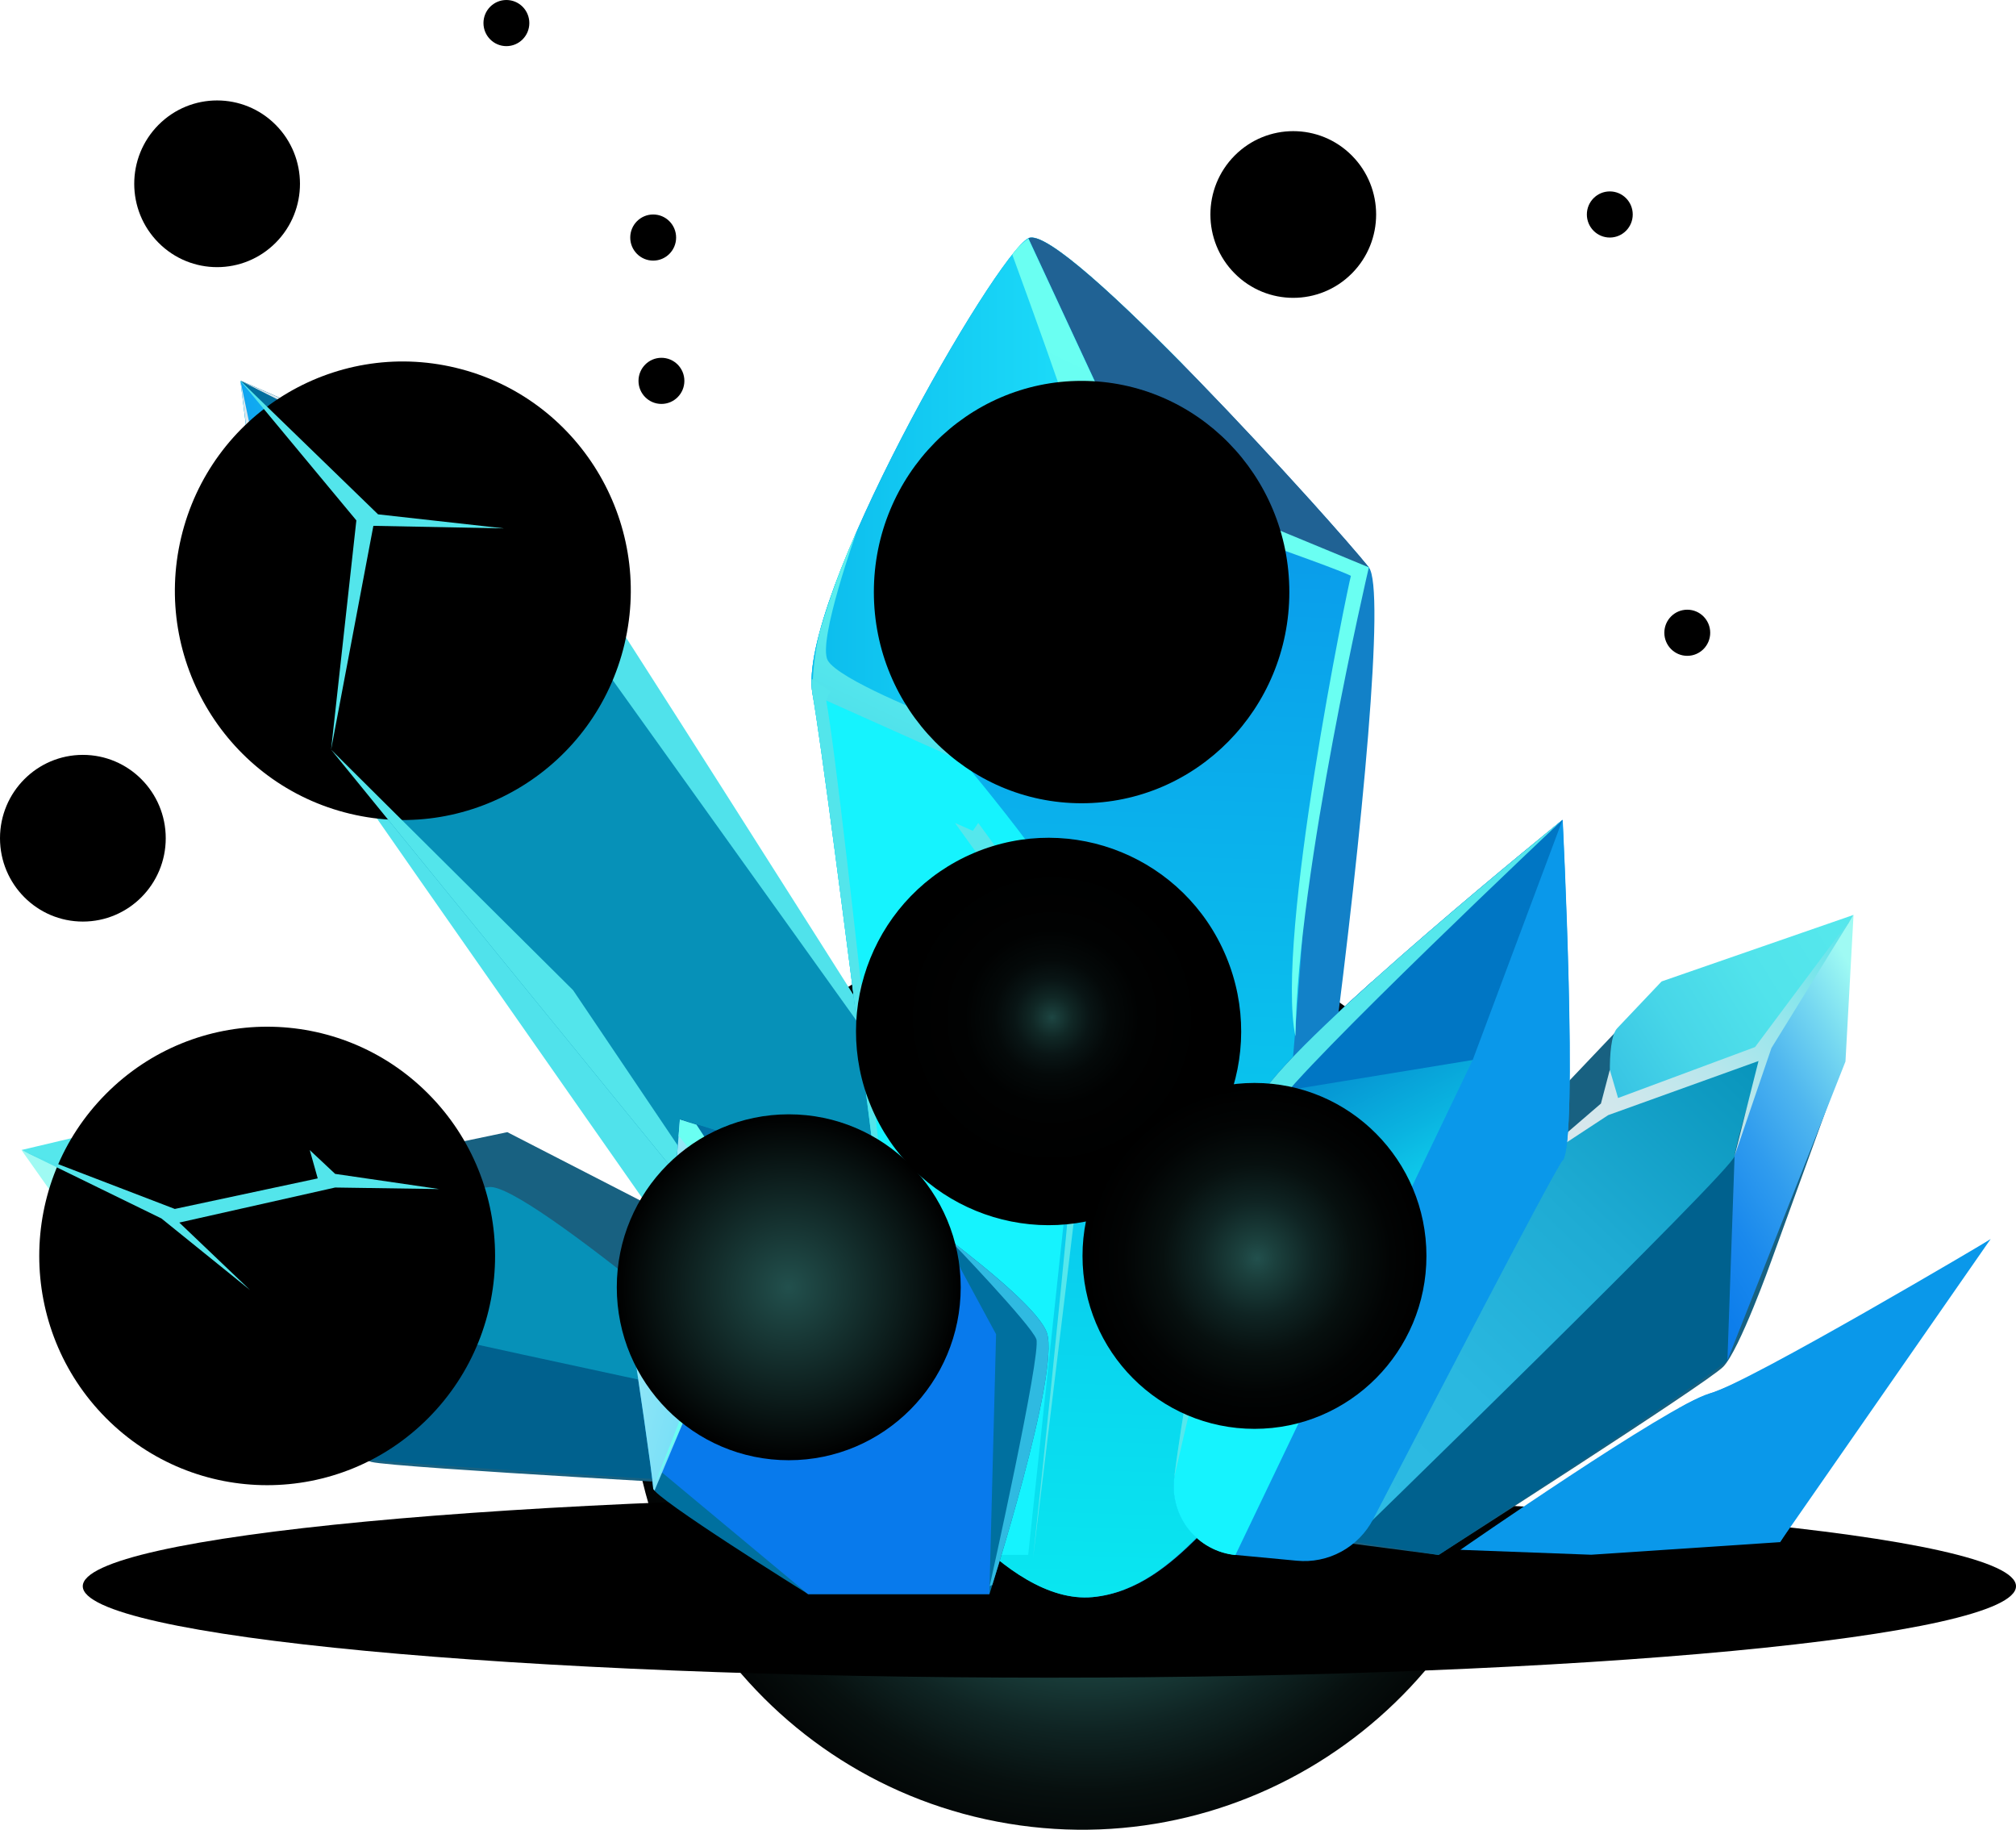 <svg width="216" height="196" viewBox="0 0 216 196" fill="none" xmlns="http://www.w3.org/2000/svg">
<g clip-path="url(#clip0_176_1068)">
<path style="mix-blend-mode:color-dodge" d="M163.646 155.258C167.987 128.744 150.133 103.711 123.768 99.346C97.403 94.98 72.511 112.935 68.17 139.449C63.829 165.963 81.683 190.996 108.048 195.361C134.413 199.727 159.305 181.772 163.646 155.258Z" fill="url(#paint0_radial_176_1068)"/>
<path style="mix-blend-mode:color-dodge" d="M112.434 179.723C169.632 179.723 216 175.337 216 169.927C216 164.516 169.632 160.13 112.434 160.13C55.236 160.13 8.868 164.516 8.868 169.927C8.868 175.337 55.236 179.723 112.434 179.723Z" fill="url(#paint1_radial_176_1068)"/>
<path d="M154.132 166.576C154.132 166.576 182.898 148.191 184.635 146.412C186.371 144.633 189.779 135.089 189.779 135.089L197.282 114.408L198.144 98.713L177.58 105.841L163.568 120.58L153.52 124.336L131.678 163.644L154.132 166.576Z" fill="#186181"/>
<path d="M184.318 115.386C183.149 115.847 172.665 118.615 172.665 118.615C172.665 118.615 171.977 111.531 173.266 110.158L178.027 105.139L198.592 98.011C198.592 98.011 190.947 110.18 190.346 111.421C189.746 112.662 185.497 114.936 184.318 115.386Z" fill="url(#paint2_linear_176_1068)"/>
<path d="M142.489 164.787L159.963 140.734L174.947 128.071L185.868 123.832L185.104 145.709C183.367 147.5 154.142 166.577 154.142 166.577L142.489 164.787Z" fill="#00618E"/>
<path d="M188.926 112.772C188.926 112.772 185.923 122.459 185.857 123.832C185.792 125.205 143.8 166.028 143.8 166.028C143.8 166.028 154.721 129.851 158.38 128.269C162.038 126.688 172.665 118.615 172.665 118.615L188.926 112.772Z" fill="url(#paint3_linear_176_1068)"/>
<path d="M185.082 145.721L185.847 123.843L188.926 112.783L198.592 98.022L197.729 113.716L185.082 145.721Z" fill="url(#paint4_linear_176_1068)"/>
<path d="M198.592 98.022L188.042 112.168L173.364 117.626L172.479 114.606L171.529 118.219L162.967 125.589L172.304 119.461L188.413 113.662L185.847 123.843L189.8 112.267L198.592 98.022Z" fill="url(#paint5_linear_176_1068)"/>
<path d="M82.849 159.437C82.849 159.437 42.222 157.241 39.808 156.615C37.395 155.989 29.433 149.817 29.433 149.817L12.123 136.374L3.025 123.546L24.202 118.526L43.86 123.48L54.355 121.283L88.735 138.954L82.849 159.437Z" fill="#186181"/>
<path d="M23.601 130.224C24.835 129.982 35.167 126.698 35.167 126.698C35.167 126.698 31.989 120.328 30.165 119.867L23.47 118.187L2.305 123.195C2.305 123.195 15.181 129.4 16.404 130.103C17.627 130.806 22.356 130.476 23.601 130.224Z" fill="url(#paint6_linear_176_1068)"/>
<path d="M85.207 149.554L57.631 138.571L38.246 135.902L26.801 138.164L39.065 156.275C41.479 156.846 81.167 159.087 81.167 159.087L85.207 149.554Z" fill="#00618E"/>
<path d="M18.315 130.488C18.315 130.488 25.96 137.077 26.79 138.176C27.62 139.274 84.749 151.256 84.749 151.256C84.749 151.256 56.354 126.512 52.368 127.171C48.382 127.83 35.167 126.688 35.167 126.688L18.315 130.488Z" fill="url(#paint7_linear_176_1068)"/>
<path d="M39.044 156.275L26.79 138.198L18.315 130.499L2.305 123.206L11.358 136.023L39.044 156.275Z" fill="url(#paint8_linear_176_1068)"/>
<path d="M88.211 156.044C88.211 156.044 37.908 84.26 35.899 81.207C33.889 78.154 28.942 66.655 28.942 66.655L25.764 40.823C25.764 40.823 57.577 54.684 58.789 55.672C60.002 56.66 115.984 145.38 115.984 145.38L88.211 156.044Z" fill="url(#paint9_linear_176_1068)"/>
<path d="M35.396 80.362H35.473L39.535 55.793L25.764 40.823L28.953 66.688C28.953 66.688 33.168 76.419 35.396 80.362Z" fill="url(#paint10_linear_176_1068)"/>
<path d="M54.006 56.606L57.697 55.046C51.92 52.191 25.764 40.769 25.764 40.769L39.535 55.716L54.006 56.606Z" fill="url(#paint11_linear_176_1068)"/>
<path d="M54.257 53.42C45.193 49.247 25.764 40.79 25.764 40.79L48.698 52.322L54.257 53.42Z" fill="url(#paint12_linear_176_1068)"/>
<path d="M25.764 40.801L28.341 53.113L28.297 60.735L25.764 40.801Z" fill="url(#paint13_linear_176_1068)"/>
<path d="M54.006 56.605L110.687 135.759L94.152 152.365L35.473 80.306L39.524 55.748L54.006 56.605Z" fill="url(#paint14_linear_176_1068)"/>
<path d="M97.724 156.626C97.724 156.626 88.834 84.293 87.053 74.343C85.273 64.392 106.624 27.325 110.185 25.524C113.745 23.723 143.101 56.276 146.662 60.779C150.222 65.282 136.832 163.853 134.2 161.14C131.568 158.428 126.697 170.19 117.109 171.091C107.52 171.991 97.724 156.626 97.724 156.626Z" fill="#1281C8"/>
<path d="M146.661 60.779L140.348 53.542L120.079 46.809L110.25 60.812L103.282 81.614L96.948 109.609L94.851 133.826C96.467 146.764 97.679 156.627 97.679 156.627C97.679 156.627 107.508 172.003 117.064 171.091C126.62 170.179 131.491 158.428 134.156 161.141C134.156 161.141 139.617 104.184 139.617 98.286C139.617 92.388 143.253 69.829 146.661 60.779Z" fill="url(#paint15_linear_176_1068)"/>
<path d="M103.217 81.58L90.177 60.779C87.906 66.534 86.551 71.531 87.054 74.343C88.834 84.293 97.724 156.626 97.724 156.626C100.162 160.303 103.066 163.644 106.362 166.566H110.163C110.163 166.566 116.606 105.995 117.109 102.327C117.611 98.659 103.217 81.58 103.217 81.58Z" fill="url(#paint16_linear_176_1068)"/>
<path d="M122.788 52.641L128.423 44.953L126.708 39.011C119.064 31.268 111.845 24.668 110.185 25.513C106.624 27.314 85.273 64.392 87.053 74.332L103.217 81.57L122.788 52.641Z" fill="url(#paint17_linear_176_1068)"/>
<path d="M146.661 60.779C143.101 56.265 113.745 23.712 110.185 25.524L122.788 52.641L146.661 60.779Z" fill="url(#paint18_linear_176_1068)"/>
<path d="M108.459 27.271C109.835 31.038 118.146 53.761 117.108 53.509C116.071 53.256 105.881 74.047 105.881 74.047L99.951 76.759C99.951 76.759 89.794 72.784 88.68 70.73C87.567 68.676 91.837 56.815 91.837 56.815C90.228 60.373 88.877 64.043 87.796 67.797C87.289 69.957 87.04 72.169 87.053 74.387L103.217 81.625L122.788 52.685L110.184 25.568C109.514 26.029 108.93 26.605 108.459 27.271Z" fill="url(#paint19_linear_176_1068)"/>
<path d="M88.975 74.057L86.966 72.728C86.943 73.268 86.972 73.809 87.053 74.343C88.833 84.293 97.723 156.627 97.723 156.627C97.723 156.627 90.319 84.744 88.516 75.002L88.975 74.057Z" fill="url(#paint20_linear_176_1068)"/>
<path d="M102.321 88.159C102.321 88.159 114.837 105.523 115.918 107.247C116.999 108.972 110.676 166.95 110.676 166.95C110.676 166.95 117.84 108.741 117.698 107.105C117.556 105.468 104.811 88.159 104.811 88.159L104.233 89.005L102.321 88.159Z" fill="url(#paint21_linear_176_1068)"/>
<path d="M121.783 50.488L146.662 60.779C146.662 60.779 139.017 93.453 138.798 111.026C136.614 100.57 144.434 62.701 144.74 61.691C143.101 60.779 122.176 53.553 122.176 53.553L122.788 52.641L121.783 50.488Z" fill="url(#paint22_linear_176_1068)"/>
<path style="mix-blend-mode:color-dodge" d="M115.885 86.05C128.178 86.05 138.143 75.921 138.143 63.425C138.143 50.93 128.178 40.801 115.885 40.801C103.593 40.801 93.628 50.93 93.628 63.425C93.628 75.921 103.593 86.05 115.885 86.05Z" fill="url(#paint23_radial_176_1068)"/>
<path style="mix-blend-mode:color-dodge" d="M66.915 68.981C70.043 55.788 61.943 42.543 48.824 39.397C35.705 36.252 22.534 44.397 19.407 57.59C16.279 70.783 24.378 84.028 37.497 87.173C50.616 90.319 63.787 82.174 66.915 68.981Z" fill="url(#paint24_radial_176_1068)"/>
<path style="mix-blend-mode:color-dodge" d="M45.892 151.909C55.429 142.319 55.429 126.77 45.892 117.18C36.356 107.589 20.894 107.589 11.357 117.18C1.821 126.77 1.821 142.319 11.357 151.909C20.894 161.5 36.356 161.5 45.892 151.909Z" fill="url(#paint25_radial_176_1068)"/>
<path style="mix-blend-mode:color-dodge" d="M120.338 129.627C130.843 125.191 135.782 113.03 131.371 102.466C126.959 91.901 114.867 86.934 104.362 91.37C93.857 95.807 88.917 107.967 93.329 118.532C97.74 129.096 109.833 134.064 120.338 129.627Z" fill="url(#paint26_radial_176_1068)"/>
<path d="M35.473 80.307L61.4 106.072L85.197 141.371L35.473 80.307Z" fill="url(#paint27_linear_176_1068)"/>
<path d="M72.365 125.951C72.365 125.951 67.155 139.944 67.625 142.799C68.094 145.655 69.973 158.472 69.984 159.449C69.995 160.427 86.584 170.772 86.584 170.772H106.013C106.013 170.772 113.592 147.093 112.172 142.799C110.753 138.505 92.263 125.951 92.263 125.951L72.845 119.9L72.365 125.951Z" fill="url(#paint28_linear_176_1068)"/>
<path d="M100.913 132.189L106.723 142.931L106.002 170.772H86.573L70.803 157.637L81.658 132.189H100.913Z" fill="url(#paint29_linear_176_1068)"/>
<path d="M72.845 119.9L72.365 125.919C72.365 125.919 67.155 139.911 67.625 142.766C68.094 145.622 69.973 158.439 69.984 159.416L81.658 132.19L72.845 119.9Z" fill="url(#paint30_linear_176_1068)"/>
<path d="M72.539 123.744L72.834 119.933L72.539 123.744Z" fill="url(#paint31_linear_176_1068)"/>
<path d="M100.912 132.179C96.402 128.763 92.263 125.951 92.263 125.951L72.845 119.9L81.658 132.19H100.912V132.179Z" fill="url(#paint32_linear_176_1068)"/>
<path d="M72.365 125.952C72.365 125.952 67.155 139.944 67.625 142.799C68.094 145.655 69.973 158.472 69.984 159.449C69.984 159.504 70.038 159.581 70.126 159.68L81.658 132.223L73.446 120.142L72.845 119.955L72.365 125.952Z" fill="url(#paint33_linear_176_1068)"/>
<path d="M74.625 120.482L72.845 119.933L72.703 121.723L72.845 121.833C72.845 121.833 80.49 131.344 80.49 132.058C80.49 132.772 69.983 159.438 69.983 159.438L82.259 132.178L74.625 120.482Z" fill="url(#paint34_linear_176_1068)"/>
<path d="M81.003 130.29L97.68 132.19H82.248L81.003 130.29Z" fill="url(#paint35_linear_176_1068)"/>
<path d="M112.172 142.799C111.462 140.668 106.526 136.484 101.742 132.815C101.742 132.815 110.479 141.909 111.036 143.458C111.593 145.006 106.034 169.916 106.034 169.916L106.318 169.784C107.727 165.292 113.417 146.566 112.172 142.799Z" fill="url(#paint36_linear_176_1068)"/>
<path d="M132.387 166.577C131.41 166.48 130.462 166.186 129.599 165.713C128.737 165.24 127.978 164.598 127.367 163.825C126.756 163.051 126.305 162.163 126.042 161.211C125.779 160.26 125.708 159.265 125.834 158.285C127.451 145.853 131.983 122.437 135.205 117.253C139.442 110.433 167.433 87.83 167.433 87.83C167.433 87.83 169.137 121.954 167.433 124.293C166.112 126.127 152.842 151.75 147.131 162.733C146.361 164.214 145.169 165.43 143.708 166.224C142.246 167.019 140.582 167.356 138.929 167.192L132.387 166.577Z" fill="url(#paint37_linear_176_1068)"/>
<path d="M155.54 109.576L146.967 105.183C141.507 110.059 136.745 114.716 135.183 117.264C131.961 122.448 127.429 145.82 125.813 158.296C125.687 159.276 125.757 160.271 126.021 161.222C126.284 162.174 126.734 163.063 127.345 163.836C127.956 164.609 128.716 165.251 129.578 165.724C130.44 166.197 131.388 166.491 132.365 166.588L157.779 113.563L155.54 109.576Z" fill="url(#paint38_linear_176_1068)"/>
<path d="M167.412 87.83L166.32 88.742L157.015 109.247L157.856 113.552L167.466 124.293C169.115 121.954 167.412 87.83 167.412 87.83Z" fill="url(#paint39_linear_176_1068)"/>
<path d="M167.411 87.83C167.411 87.83 139.42 110.433 135.172 117.253L157.79 113.552L167.411 87.83Z" fill="url(#paint40_linear_176_1068)"/>
<path d="M136.657 118.582C139.552 114.112 167.39 87.83 167.412 87.83C167.433 87.83 139.421 110.433 135.172 117.253C131.95 122.437 127.418 145.809 125.802 158.285C125.824 158.252 133.752 123.052 136.657 118.582Z" fill="url(#paint41_linear_176_1068)"/>
<path style="mix-blend-mode:color-dodge" d="M84.509 156.429C94.684 156.429 102.933 148.133 102.933 137.901C102.933 127.668 94.684 119.373 84.509 119.373C74.334 119.373 66.085 127.668 66.085 137.901C66.085 148.133 74.334 156.429 84.509 156.429Z" fill="url(#paint42_radial_176_1068)"/>
<path style="mix-blend-mode:color-dodge" d="M134.408 153.068C144.583 153.068 152.832 144.773 152.832 134.54C152.832 124.307 144.583 116.012 134.408 116.012C124.232 116.012 115.983 124.307 115.983 134.54C115.983 144.773 124.232 153.068 134.408 153.068Z" fill="url(#paint43_radial_176_1068)"/>
<path d="M25.764 40.801L40.507 55.1L54.006 56.605L40.005 56.331L35.473 80.306L38.181 55.748L25.764 40.801Z" fill="url(#paint44_linear_176_1068)"/>
<path d="M2.305 123.206L18.73 129.51L34.042 126.237L33.19 123.206L35.909 125.754L47.06 127.38L35.909 127.215L19.211 130.971L26.79 138.198L17.299 130.532L2.305 123.206Z" fill="url(#paint45_linear_176_1068)"/>
<path d="M156.469 166.027C156.469 166.027 178.726 150.563 183.16 149.278C187.594 147.993 209.054 136.286 209.054 136.286L190.729 165.203L170.481 166.554L156.469 166.027Z" fill="url(#paint46_linear_176_1068)"/>
<path d="M193.273 145.084L197.314 146.128L190.685 165.238L213.27 132.75C213.27 132.75 195.708 143.931 193.273 145.084Z" fill="url(#paint47_linear_176_1068)"/>
<path d="M197.314 146.127L213.314 132.739C213.314 132.739 187.594 148.016 183.16 149.301C182.003 149.726 180.887 150.259 179.829 150.893L197.314 146.127Z" fill="url(#paint48_linear_176_1068)"/>
<path style="mix-blend-mode:color-dodge" d="M172.479 25.447C173.836 25.447 174.936 24.341 174.936 22.976C174.936 21.611 173.836 20.505 172.479 20.505C171.122 20.505 170.021 21.611 170.021 22.976C170.021 24.341 171.122 25.447 172.479 25.447Z" fill="url(#paint49_radial_176_1068)"/>
<path style="mix-blend-mode:color-dodge" d="M69.984 27.919C71.341 27.919 72.441 26.812 72.441 25.448C72.441 24.083 71.341 22.977 69.984 22.977C68.626 22.977 67.526 24.083 67.526 25.448C67.526 26.812 68.626 27.919 69.984 27.919Z" fill="url(#paint50_radial_176_1068)"/>
<path style="mix-blend-mode:color-dodge" d="M180.78 70.257C182.137 70.257 183.237 69.151 183.237 67.786C183.237 66.421 182.137 65.315 180.78 65.315C179.422 65.315 178.322 66.421 178.322 67.786C178.322 69.151 179.422 70.257 180.78 70.257Z" fill="url(#paint51_radial_176_1068)"/>
<path style="mix-blend-mode:color-dodge" d="M54.257 4.942C55.614 4.942 56.714 3.836 56.714 2.471C56.714 1.106 55.614 0 54.257 0C52.9 0 51.8 1.106 51.8 2.471C51.8 3.836 52.9 4.942 54.257 4.942Z" fill="url(#paint52_radial_176_1068)"/>
<path style="mix-blend-mode:color-dodge" d="M70.868 43.272C72.225 43.272 73.326 42.166 73.326 40.801C73.326 39.436 72.225 38.33 70.868 38.33C69.511 38.33 68.411 39.436 68.411 40.801C68.411 42.166 69.511 43.272 70.868 43.272Z" fill="url(#paint53_radial_176_1068)"/>
<path style="mix-blend-mode:color-dodge" d="M29.539 26.003C33.007 22.516 33.007 16.862 29.539 13.375C26.072 9.888 20.45 9.888 16.983 13.375C13.515 16.862 13.515 22.516 16.983 26.003C20.45 29.49 26.072 29.49 29.539 26.003Z" fill="url(#paint54_radial_176_1068)"/>
<path style="mix-blend-mode:color-dodge" d="M8.879 98.725C13.783 98.725 17.758 94.727 17.758 89.796C17.758 84.864 13.783 80.867 8.879 80.867C3.975 80.867 0 84.864 0 89.796C0 94.727 3.975 98.725 8.879 98.725Z" fill="url(#paint55_radial_176_1068)"/>
<path style="mix-blend-mode:color-dodge" d="M144.843 29.292C148.31 25.805 148.31 20.151 144.843 16.664C141.375 13.177 135.754 13.177 132.286 16.664C128.819 20.151 128.819 25.805 132.286 29.292C135.754 32.779 141.375 32.779 144.843 29.292Z" fill="url(#paint56_radial_176_1068)"/>
</g>
<defs>
<radialGradient id="paint0_radial_176_1068" cx="0" cy="0" r="1" gradientUnits="userSpaceOnUse" gradientTransform="translate(116.528 151.317) scale(53.798 54.102)">
<stop offset="0.01" stop-color="#6AFFF2"/>
<stop offset="0.13" stop-color="#53C6BC"/>
<stop offset="0.25" stop-color="#3D928B"/>
<stop offset="0.38" stop-color="#2A6660"/>
<stop offset="0.5" stop-color="#1B413E"/>
<stop offset="0.63" stop-color="#0F2423"/>
<stop offset="0.75" stop-color="#07100F"/>
<stop offset="0.88" stop-color="#020404"/>
<stop offset="1"/>
</radialGradient>
<radialGradient id="paint1_radial_176_1068" cx="0" cy="0" r="1" gradientUnits="userSpaceOnUse" gradientTransform="translate(113.832 -93.801) scale(99.263 11.979)">
<stop stop-color="#0C9FF9"/>
<stop offset="0.09" stop-color="#0C99F0"/>
<stop offset="0.23" stop-color="#0A8AD9"/>
<stop offset="0.4" stop-color="#0972B2"/>
<stop offset="0.6" stop-color="#06507D"/>
<stop offset="0.83" stop-color="#032439"/>
<stop offset="1"/>
</radialGradient>
<linearGradient id="paint2_linear_176_1068" x1="195.597" y1="98.422" x2="167.577" y2="115.795" gradientUnits="userSpaceOnUse">
<stop offset="0.01" stop-color="#55E7EC"/>
<stop offset="0.29" stop-color="#51E3EB"/>
<stop offset="0.6" stop-color="#47D6E8"/>
<stop offset="0.92" stop-color="#35C1E3"/>
<stop offset="1" stop-color="#2FBAE1"/>
</linearGradient>
<linearGradient id="paint3_linear_176_1068" x1="136.844" y1="158.613" x2="185.582" y2="107.761" gradientUnits="userSpaceOnUse">
<stop offset="0.01" stop-color="#2EBCE4"/>
<stop offset="0.3" stop-color="#2AB8E0"/>
<stop offset="0.61" stop-color="#1EABD3"/>
<stop offset="0.93" stop-color="#0B97BE"/>
<stop offset="1" stop-color="#0691B8"/>
</linearGradient>
<linearGradient id="paint4_linear_176_1068" x1="203.706" y1="111.501" x2="172.371" y2="130.93" gradientUnits="userSpaceOnUse">
<stop offset="0.01" stop-color="#9FFAF3"/>
<stop offset="0.17" stop-color="#76D8F1"/>
<stop offset="0.34" stop-color="#4FB6EF"/>
<stop offset="0.52" stop-color="#309CEE"/>
<stop offset="0.69" stop-color="#1A89ED"/>
<stop offset="0.85" stop-color="#0D7EEC"/>
<stop offset="1" stop-color="#087AEC"/>
</linearGradient>
<linearGradient id="paint5_linear_176_1068" x1="165.781" y1="128.722" x2="196.907" y2="96.256" gradientUnits="userSpaceOnUse">
<stop offset="0.01" stop-color="#DCE7EC"/>
<stop offset="0.17" stop-color="#D8E7EC"/>
<stop offset="0.34" stop-color="#CBE7EC"/>
<stop offset="0.51" stop-color="#B6E6EC"/>
<stop offset="0.69" stop-color="#98E6EC"/>
<stop offset="0.87" stop-color="#72E5EB"/>
<stop offset="1" stop-color="#53E5EB"/>
</linearGradient>
<linearGradient id="paint6_linear_176_1068" x1="12665.3" y1="3808.23" x2="13654.1" y2="3808.23" gradientUnits="userSpaceOnUse">
<stop offset="0.01" stop-color="#55E7EC"/>
<stop offset="0.29" stop-color="#51E3EB"/>
<stop offset="0.6" stop-color="#47D6E8"/>
<stop offset="0.92" stop-color="#35C1E3"/>
<stop offset="1" stop-color="#2FBAE1"/>
</linearGradient>
<linearGradient id="paint7_linear_176_1068" x1="30567.9" y1="7916.67" x2="27601.7" y2="5852.15" gradientUnits="userSpaceOnUse">
<stop offset="0.01" stop-color="#2EBCE4"/>
<stop offset="0.3" stop-color="#2AB8E0"/>
<stop offset="0.61" stop-color="#1EABD3"/>
<stop offset="0.93" stop-color="#0B97BE"/>
<stop offset="1" stop-color="#0691B8"/>
</linearGradient>
<linearGradient id="paint8_linear_176_1068" x1="79.824" y1="4330.95" x2="1315.72" y2="4330.95" gradientUnits="userSpaceOnUse">
<stop offset="0.01" stop-color="#9FFAF3"/>
<stop offset="0.17" stop-color="#76D8F1"/>
<stop offset="0.34" stop-color="#4FB6EF"/>
<stop offset="0.52" stop-color="#309CEE"/>
<stop offset="0.69" stop-color="#1A89ED"/>
<stop offset="0.85" stop-color="#0D7EEC"/>
<stop offset="1" stop-color="#087AEC"/>
</linearGradient>
<linearGradient id="paint9_linear_176_1068" x1="60961.1" y1="6766.2" x2="61520.4" y2="-2405.64" gradientUnits="userSpaceOnUse">
<stop offset="0.01" stop-color="#55E7EC"/>
<stop offset="0.29" stop-color="#51E3EB"/>
<stop offset="0.6" stop-color="#47D6E8"/>
<stop offset="0.92" stop-color="#35C1E3"/>
<stop offset="1" stop-color="#2FBAE1"/>
</linearGradient>
<linearGradient id="paint10_linear_176_1068" x1="28.034" y1="60.959" x2="40.051" y2="59.049" gradientUnits="userSpaceOnUse">
<stop offset="0.01" stop-color="#10A3F0"/>
<stop offset="0.2" stop-color="#10AAF1"/>
<stop offset="0.48" stop-color="#12BFF5"/>
<stop offset="0.83" stop-color="#14E0FB"/>
<stop offset="1" stop-color="#15F3FE"/>
</linearGradient>
<linearGradient id="paint11_linear_176_1068" x1="27.332" y1="50.695" x2="56.275" y2="46.096" gradientUnits="userSpaceOnUse">
<stop offset="0.01" stop-color="#00709F"/>
<stop offset="1" stop-color="#206294"/>
</linearGradient>
<linearGradient id="paint12_linear_176_1068" x1="11407.4" y1="1081.51" x2="12081.5" y2="974.388" gradientUnits="userSpaceOnUse">
<stop offset="0.01" stop-color="#DCE7EC"/>
<stop offset="0.17" stop-color="#D8E7EC"/>
<stop offset="0.34" stop-color="#CBE7EC"/>
<stop offset="0.51" stop-color="#B6E6EC"/>
<stop offset="0.69" stop-color="#98E6EC"/>
<stop offset="0.87" stop-color="#72E5EB"/>
<stop offset="1" stop-color="#53E5EB"/>
</linearGradient>
<linearGradient id="paint13_linear_176_1068" x1="1292.4" y1="4184.12" x2="1295.31" y2="4183.66" gradientUnits="userSpaceOnUse">
<stop offset="0.01" stop-color="#DCE7EC"/>
<stop offset="0.17" stop-color="#D8E7EC"/>
<stop offset="0.34" stop-color="#CBE7EC"/>
<stop offset="0.51" stop-color="#B6E6EC"/>
<stop offset="0.69" stop-color="#98E6EC"/>
<stop offset="0.87" stop-color="#72E5EB"/>
<stop offset="1" stop-color="#53E5EB"/>
</linearGradient>
<linearGradient id="paint14_linear_176_1068" x1="7780.31" y1="10121.2" x2="1658.38" y2="8894.35" gradientUnits="userSpaceOnUse">
<stop offset="0.01" stop-color="#2EBCE4"/>
<stop offset="0.3" stop-color="#2AB8E0"/>
<stop offset="0.61" stop-color="#1EABD3"/>
<stop offset="0.93" stop-color="#0B97BE"/>
<stop offset="1" stop-color="#0691B8"/>
</linearGradient>
<linearGradient id="paint15_linear_176_1068" x1="122.296" y1="49.698" x2="118.198" y2="176.735" gradientUnits="userSpaceOnUse">
<stop offset="0.01" stop-color="#0A98EA"/>
<stop offset="1" stop-color="#09EAF0"/>
</linearGradient>
<linearGradient id="paint16_linear_176_1068" x1="14115.3" y1="36597.4" x2="17966.3" y2="30037.1" gradientUnits="userSpaceOnUse">
<stop offset="0.01" stop-color="#10A3F0"/>
<stop offset="0.2" stop-color="#10AAF1"/>
<stop offset="0.48" stop-color="#12BFF5"/>
<stop offset="0.83" stop-color="#14E0FB"/>
<stop offset="1" stop-color="#15F3FE"/>
</linearGradient>
<linearGradient id="paint17_linear_176_1068" x1="86.944" y1="53.508" x2="128.423" y2="53.508" gradientUnits="userSpaceOnUse">
<stop stop-color="#0CBCED"/>
<stop offset="1" stop-color="#24EBFF"/>
</linearGradient>
<linearGradient id="paint18_linear_176_1068" x1="19204" y1="8239.17" x2="17270.3" y2="7577.23" gradientUnits="userSpaceOnUse">
<stop offset="0.01" stop-color="#00709F"/>
<stop offset="1" stop-color="#206294"/>
</linearGradient>
<linearGradient id="paint19_linear_176_1068" x1="116.005" y1="36.332" x2="84.307" y2="102.672" gradientUnits="userSpaceOnUse">
<stop offset="0.01" stop-color="#6AFFF2"/>
<stop offset="0.24" stop-color="#66FBF1"/>
<stop offset="0.49" stop-color="#5BEEEE"/>
<stop offset="0.74" stop-color="#49D9E9"/>
<stop offset="0.99" stop-color="#30BBE1"/>
<stop offset="1" stop-color="#2FBAE1"/>
</linearGradient>
<linearGradient id="paint20_linear_176_1068" x1="5196.15" y1="27570.3" x2="1955.02" y2="24969.6" gradientUnits="userSpaceOnUse">
<stop offset="0.01" stop-color="#DCE7EC"/>
<stop offset="0.17" stop-color="#D8E7EC"/>
<stop offset="0.34" stop-color="#CBE7EC"/>
<stop offset="0.51" stop-color="#B6E6EC"/>
<stop offset="0.69" stop-color="#98E6EC"/>
<stop offset="0.87" stop-color="#72E5EB"/>
<stop offset="1" stop-color="#53E5EB"/>
</linearGradient>
<linearGradient id="paint21_linear_176_1068" x1="7649.95" y1="22218.2" x2="5042.2" y2="23289.5" gradientUnits="userSpaceOnUse">
<stop offset="0.01" stop-color="#55E7EC"/>
<stop offset="0.29" stop-color="#51E3EB"/>
<stop offset="0.6" stop-color="#47D6E8"/>
<stop offset="0.92" stop-color="#35C1E3"/>
<stop offset="1" stop-color="#2FBAE1"/>
</linearGradient>
<linearGradient id="paint22_linear_176_1068" x1="12430.2" y1="15751.5" x2="12997" y2="15751.5" gradientUnits="userSpaceOnUse">
<stop offset="0.01" stop-color="#6AFFF2"/>
<stop offset="0.24" stop-color="#66FBF1"/>
<stop offset="0.49" stop-color="#5BEEEE"/>
<stop offset="0.74" stop-color="#49D9E9"/>
<stop offset="0.99" stop-color="#30BBE1"/>
<stop offset="1" stop-color="#2FBAE1"/>
</linearGradient>
<radialGradient id="paint23_radial_176_1068" cx="0" cy="0" r="1" gradientUnits="userSpaceOnUse" gradientTransform="translate(23194.9 12162.3) scale(738.449 757.583)">
<stop offset="0.01" stop-color="#6AFFF2"/>
<stop offset="0.13" stop-color="#53C6BC"/>
<stop offset="0.25" stop-color="#3D928B"/>
<stop offset="0.38" stop-color="#2A6660"/>
<stop offset="0.5" stop-color="#1B413E"/>
<stop offset="0.63" stop-color="#0F2423"/>
<stop offset="0.75" stop-color="#07100F"/>
<stop offset="0.88" stop-color="#020404"/>
<stop offset="1"/>
</radialGradient>
<radialGradient id="paint24_radial_176_1068" cx="0" cy="0" r="1" gradientUnits="userSpaceOnUse" gradientTransform="translate(20686.7 11915.8) scale(887.906 892.917)">
<stop offset="0.01" stop-color="#6AFFF2"/>
<stop offset="0.13" stop-color="#53C6BC"/>
<stop offset="0.25" stop-color="#3D928B"/>
<stop offset="0.38" stop-color="#2A6660"/>
<stop offset="0.5" stop-color="#1B413E"/>
<stop offset="0.63" stop-color="#0F2423"/>
<stop offset="0.75" stop-color="#07100F"/>
<stop offset="0.88" stop-color="#020404"/>
<stop offset="1"/>
</radialGradient>
<radialGradient id="paint25_radial_176_1068" cx="0" cy="0" r="1" gradientUnits="userSpaceOnUse" gradientTransform="translate(20021.2 15172.7) scale(887.906 892.916)">
<stop offset="0.01" stop-color="#6AFFF2"/>
<stop offset="0.13" stop-color="#53C6BC"/>
<stop offset="0.25" stop-color="#3D928B"/>
<stop offset="0.38" stop-color="#2A6660"/>
<stop offset="0.5" stop-color="#1B413E"/>
<stop offset="0.63" stop-color="#0F2423"/>
<stop offset="0.75" stop-color="#07100F"/>
<stop offset="0.88" stop-color="#020404"/>
<stop offset="1"/>
</radialGradient>
<radialGradient id="paint26_radial_176_1068" cx="0" cy="0" r="1" gradientUnits="userSpaceOnUse" gradientTransform="translate(112.714 109.003) scale(16.775 16.87)">
<stop stop-color="#1D4643"/>
<stop offset="0.03" stop-color="#1A3E3B"/>
<stop offset="0.13" stop-color="#102725"/>
<stop offset="0.24" stop-color="#091515"/>
<stop offset="0.37" stop-color="#040909"/>
<stop offset="0.56" stop-color="#010202"/>
<stop offset="1"/>
</radialGradient>
<linearGradient id="paint27_linear_176_1068" x1="4065.13" y1="6648.42" x2="1189.57" y2="6045.87" gradientUnits="userSpaceOnUse">
<stop offset="0.01" stop-color="#DCE7EC"/>
<stop offset="0.17" stop-color="#D8E7EC"/>
<stop offset="0.34" stop-color="#CBE7EC"/>
<stop offset="0.51" stop-color="#B6E6EC"/>
<stop offset="0.69" stop-color="#98E6EC"/>
<stop offset="0.87" stop-color="#72E5EB"/>
<stop offset="1" stop-color="#53E5EB"/>
</linearGradient>
<linearGradient id="paint28_linear_176_1068" x1="19989.3" y1="16306" x2="21822.9" y2="16306" gradientUnits="userSpaceOnUse">
<stop offset="0.01" stop-color="#00709F"/>
<stop offset="1" stop-color="#206294"/>
</linearGradient>
<linearGradient id="paint29_linear_176_1068" x1="3677.88" y1="6125.25" x2="2457.25" y2="4906.76" gradientUnits="userSpaceOnUse">
<stop offset="0.01" stop-color="#9FFAF3"/>
<stop offset="0.17" stop-color="#76D8F1"/>
<stop offset="0.34" stop-color="#4FB6EF"/>
<stop offset="0.52" stop-color="#309CEE"/>
<stop offset="0.69" stop-color="#1A89ED"/>
<stop offset="0.85" stop-color="#0D7EEC"/>
<stop offset="1" stop-color="#087AEC"/>
</linearGradient>
<linearGradient id="paint30_linear_176_1068" x1="6327.78" y1="12489.3" x2="6508.78" y2="12489.3" gradientUnits="userSpaceOnUse">
<stop offset="0.01" stop-color="#0A98EA"/>
<stop offset="1" stop-color="#09EAF0"/>
</linearGradient>
<linearGradient id="paint31_linear_176_1068" x1="92.125" y1="542.731" x2="92.205" y2="542.731" gradientUnits="userSpaceOnUse">
<stop offset="0.01" stop-color="#0A98EA"/>
<stop offset="1" stop-color="#09EAF0"/>
</linearGradient>
<linearGradient id="paint32_linear_176_1068" x1="72.845" y1="126.061" x2="100.912" y2="126.061" gradientUnits="userSpaceOnUse">
<stop offset="0.01" stop-color="#00709F"/>
<stop offset="1" stop-color="#087EE8"/>
</linearGradient>
<linearGradient id="paint33_linear_176_1068" x1="79.693" y1="142.053" x2="50.051" y2="134.032" gradientUnits="userSpaceOnUse">
<stop offset="0.01" stop-color="#6DDCF7"/>
<stop offset="1" stop-color="#DBFBF6"/>
</linearGradient>
<linearGradient id="paint34_linear_176_1068" x1="5479.04" y1="11751.5" x2="5959.3" y2="12045" gradientUnits="userSpaceOnUse">
<stop offset="0.01" stop-color="#6AFFF2"/>
<stop offset="0.24" stop-color="#66FBF1"/>
<stop offset="0.49" stop-color="#5BEEEE"/>
<stop offset="0.74" stop-color="#49D9E9"/>
<stop offset="0.99" stop-color="#30BBE1"/>
<stop offset="1" stop-color="#2FBAE1"/>
</linearGradient>
<linearGradient id="paint35_linear_176_1068" x1="89.969" y1="133.189" x2="88.127" y2="127.473" gradientUnits="userSpaceOnUse">
<stop offset="0.01" stop-color="#6AFFF2"/>
<stop offset="1" stop-color="#45D4E7"/>
</linearGradient>
<linearGradient id="paint36_linear_176_1068" x1="5290.26" y1="12539.1" x2="4848.4" y2="12403.7" gradientUnits="userSpaceOnUse">
<stop offset="0.01" stop-color="#6AFFF2"/>
<stop offset="0.24" stop-color="#66FBF1"/>
<stop offset="0.49" stop-color="#5BEEEE"/>
<stop offset="0.74" stop-color="#49D9E9"/>
<stop offset="0.99" stop-color="#30BBE1"/>
<stop offset="1" stop-color="#2FBAE1"/>
</linearGradient>
<linearGradient id="paint37_linear_176_1068" x1="21265.5" y1="24065" x2="22912.5" y2="24065" gradientUnits="userSpaceOnUse">
<stop offset="0.01" stop-color="#0A98EA"/>
<stop offset="1" stop-color="#09EAF0"/>
</linearGradient>
<linearGradient id="paint38_linear_176_1068" x1="126.632" y1="107.325" x2="143.866" y2="141.019" gradientUnits="userSpaceOnUse">
<stop offset="0.01" stop-color="#0076C4"/>
<stop offset="0.15" stop-color="#017DC7"/>
<stop offset="0.36" stop-color="#0592D1"/>
<stop offset="0.61" stop-color="#0AB3E0"/>
<stop offset="0.9" stop-color="#12E1F6"/>
<stop offset="1" stop-color="#15F3FE"/>
</linearGradient>
<linearGradient id="paint39_linear_176_1068" x1="6043.39" y1="10385" x2="6158" y2="10385" gradientUnits="userSpaceOnUse">
<stop offset="0.01" stop-color="#0A98EA"/>
<stop offset="1" stop-color="#09EAF0"/>
</linearGradient>
<linearGradient id="paint40_linear_176_1068" x1="16842" y1="8096.79" x2="17010" y2="8458.47" gradientUnits="userSpaceOnUse">
<stop offset="0.01" stop-color="#0076C4"/>
<stop offset="0.15" stop-color="#017DC7"/>
<stop offset="0.36" stop-color="#0592D1"/>
<stop offset="0.61" stop-color="#0AB3E0"/>
<stop offset="0.9" stop-color="#12E1F6"/>
<stop offset="1" stop-color="#15F3FE"/>
</linearGradient>
<linearGradient id="paint41_linear_176_1068" x1="20865.4" y1="21075" x2="22450.3" y2="21075" gradientUnits="userSpaceOnUse">
<stop offset="0.01" stop-color="#55E7EC"/>
<stop offset="0.29" stop-color="#51E3EB"/>
<stop offset="0.6" stop-color="#47D6E8"/>
<stop offset="0.92" stop-color="#35C1E3"/>
<stop offset="1" stop-color="#2FBAE1"/>
</linearGradient>
<radialGradient id="paint42_radial_176_1068" cx="0" cy="0" r="1" gradientUnits="userSpaceOnUse" gradientTransform="translate(84.509 137.901) scale(18.424 18.528)">
<stop stop-color="#22504D"/>
<stop offset="1"/>
</radialGradient>
<radialGradient id="paint43_radial_176_1068" cx="0" cy="0" r="1" gradientUnits="userSpaceOnUse" gradientTransform="translate(134.681 134.814) scale(18.424 18.528)">
<stop stop-color="#22504D"/>
<stop offset="0.11" stop-color="#1B403D"/>
<stop offset="0.33" stop-color="#0F2423"/>
<stop offset="0.55" stop-color="#07100F"/>
<stop offset="0.78" stop-color="#020404"/>
<stop offset="1"/>
</radialGradient>
<linearGradient id="paint44_linear_176_1068" x1="1328.58" y1="2402.82" x2="513.89" y2="2252.9" gradientUnits="userSpaceOnUse">
<stop offset="0.01" stop-color="#DCE7EC"/>
<stop offset="0.17" stop-color="#D8E7EC"/>
<stop offset="0.34" stop-color="#CBE7EC"/>
<stop offset="0.51" stop-color="#B6E6EC"/>
<stop offset="0.69" stop-color="#98E6EC"/>
<stop offset="0.87" stop-color="#72E5EB"/>
<stop offset="1" stop-color="#53E5EB"/>
</linearGradient>
<linearGradient id="paint45_linear_176_1068" x1="1783.56" y1="1954.88" x2="592.5" y2="1039.53" gradientUnits="userSpaceOnUse">
<stop offset="0.01" stop-color="#DCE7EC"/>
<stop offset="0.17" stop-color="#D8E7EC"/>
<stop offset="0.34" stop-color="#CBE7EC"/>
<stop offset="0.51" stop-color="#B6E6EC"/>
<stop offset="0.69" stop-color="#98E6EC"/>
<stop offset="0.87" stop-color="#72E5EB"/>
<stop offset="1" stop-color="#53E5EB"/>
</linearGradient>
<linearGradient id="paint46_linear_176_1068" x1="21839.1" y1="20583.6" x2="23438.6" y2="21283.2" gradientUnits="userSpaceOnUse">
<stop offset="0.01" stop-color="#0A98EA"/>
<stop offset="1" stop-color="#09EAF0"/>
</linearGradient>
<linearGradient id="paint47_linear_176_1068" x1="7536.93" y1="14734.8" x2="7791.27" y2="14846.1" gradientUnits="userSpaceOnUse">
<stop offset="0.01" stop-color="#0A98EA"/>
<stop offset="1" stop-color="#09EAF0"/>
</linearGradient>
<linearGradient id="paint48_linear_176_1068" x1="14660.9" y1="12796" x2="15318.7" y2="13083.7" gradientUnits="userSpaceOnUse">
<stop offset="0.01" stop-color="#0A98EA"/>
<stop offset="1" stop-color="#09EAF0"/>
</linearGradient>
<radialGradient id="paint49_radial_176_1068" cx="0" cy="0" r="1" gradientUnits="userSpaceOnUse" gradientTransform="translate(946.324 124.836) scale(12.335 12.405)">
<stop stop-color="#0C9FF9"/>
<stop offset="0.09" stop-color="#0C99F0"/>
<stop offset="0.23" stop-color="#0A8AD9"/>
<stop offset="0.4" stop-color="#0972B2"/>
<stop offset="0.6" stop-color="#06507D"/>
<stop offset="0.83" stop-color="#032439"/>
<stop offset="1"/>
</radialGradient>
<radialGradient id="paint50_radial_176_1068" cx="0" cy="0" r="1" gradientUnits="userSpaceOnUse" gradientTransform="translate(382.549 138.428) scale(12.335 12.405)">
<stop stop-color="#0C9FF9"/>
<stop offset="0.09" stop-color="#0C99F0"/>
<stop offset="0.23" stop-color="#0A8AD9"/>
<stop offset="0.4" stop-color="#0972B2"/>
<stop offset="0.6" stop-color="#06507D"/>
<stop offset="0.83" stop-color="#032439"/>
<stop offset="1"/>
</radialGradient>
<radialGradient id="paint51_radial_176_1068" cx="0" cy="0" r="1" gradientUnits="userSpaceOnUse" gradientTransform="translate(991.973 371.242) scale(12.335 12.405)">
<stop stop-color="#0C9FF9"/>
<stop offset="0.09" stop-color="#0C99F0"/>
<stop offset="0.23" stop-color="#0A8AD9"/>
<stop offset="0.4" stop-color="#0972B2"/>
<stop offset="0.6" stop-color="#06507D"/>
<stop offset="0.83" stop-color="#032439"/>
<stop offset="1"/>
</radialGradient>
<radialGradient id="paint52_radial_176_1068" cx="0" cy="0" r="1" gradientUnits="userSpaceOnUse" gradientTransform="translate(296.102 12.059) scale(12.335 12.405)">
<stop stop-color="#0C9FF9"/>
<stop offset="0.09" stop-color="#0C99F0"/>
<stop offset="0.23" stop-color="#0A8AD9"/>
<stop offset="0.4" stop-color="#0972B2"/>
<stop offset="0.6" stop-color="#06507D"/>
<stop offset="0.83" stop-color="#032439"/>
<stop offset="1"/>
</radialGradient>
<radialGradient id="paint53_radial_176_1068" cx="0" cy="0" r="1" gradientUnits="userSpaceOnUse" gradientTransform="translate(387.464 222.826) scale(12.335 12.405)">
<stop stop-color="#0C9FF9"/>
<stop offset="0.09" stop-color="#0C99F0"/>
<stop offset="0.23" stop-color="#0A8AD9"/>
<stop offset="0.4" stop-color="#0972B2"/>
<stop offset="0.6" stop-color="#06507D"/>
<stop offset="0.83" stop-color="#032439"/>
<stop offset="1"/>
</radialGradient>
<radialGradient id="paint54_radial_176_1068" cx="0" cy="0" r="1" gradientUnits="userSpaceOnUse" gradientTransform="translate(7199.77 3661.14) scale(160.532 161.437)">
<stop stop-color="#0C9FF9"/>
<stop offset="0.09" stop-color="#0C99F0"/>
<stop offset="0.23" stop-color="#0A8AD9"/>
<stop offset="0.4" stop-color="#0972B2"/>
<stop offset="0.6" stop-color="#06507D"/>
<stop offset="0.83" stop-color="#032439"/>
<stop offset="1"/>
</radialGradient>
<radialGradient id="paint55_radial_176_1068" cx="0" cy="0" r="1" gradientUnits="userSpaceOnUse" gradientTransform="translate(146.148 1552.91) scale(160.532 161.437)">
<stop stop-color="#0C9FF9"/>
<stop offset="0.09" stop-color="#0C99F0"/>
<stop offset="0.23" stop-color="#0A8AD9"/>
<stop offset="0.4" stop-color="#0972B2"/>
<stop offset="0.6" stop-color="#06507D"/>
<stop offset="0.83" stop-color="#032439"/>
<stop offset="1"/>
</radialGradient>
<radialGradient id="paint56_radial_176_1068" cx="0" cy="0" r="1" gradientUnits="userSpaceOnUse" gradientTransform="translate(9190.12 3718.01) scale(160.531 161.437)">
<stop stop-color="#0C9FF9"/>
<stop offset="0.09" stop-color="#0C99F0"/>
<stop offset="0.23" stop-color="#0A8AD9"/>
<stop offset="0.4" stop-color="#0972B2"/>
<stop offset="0.6" stop-color="#06507D"/>
<stop offset="0.83" stop-color="#032439"/>
<stop offset="1"/>
</radialGradient>
<clipPath id="clip0_176_1068">
<rect width="216" height="196" fill="white"/>
</clipPath>
</defs>
</svg>
